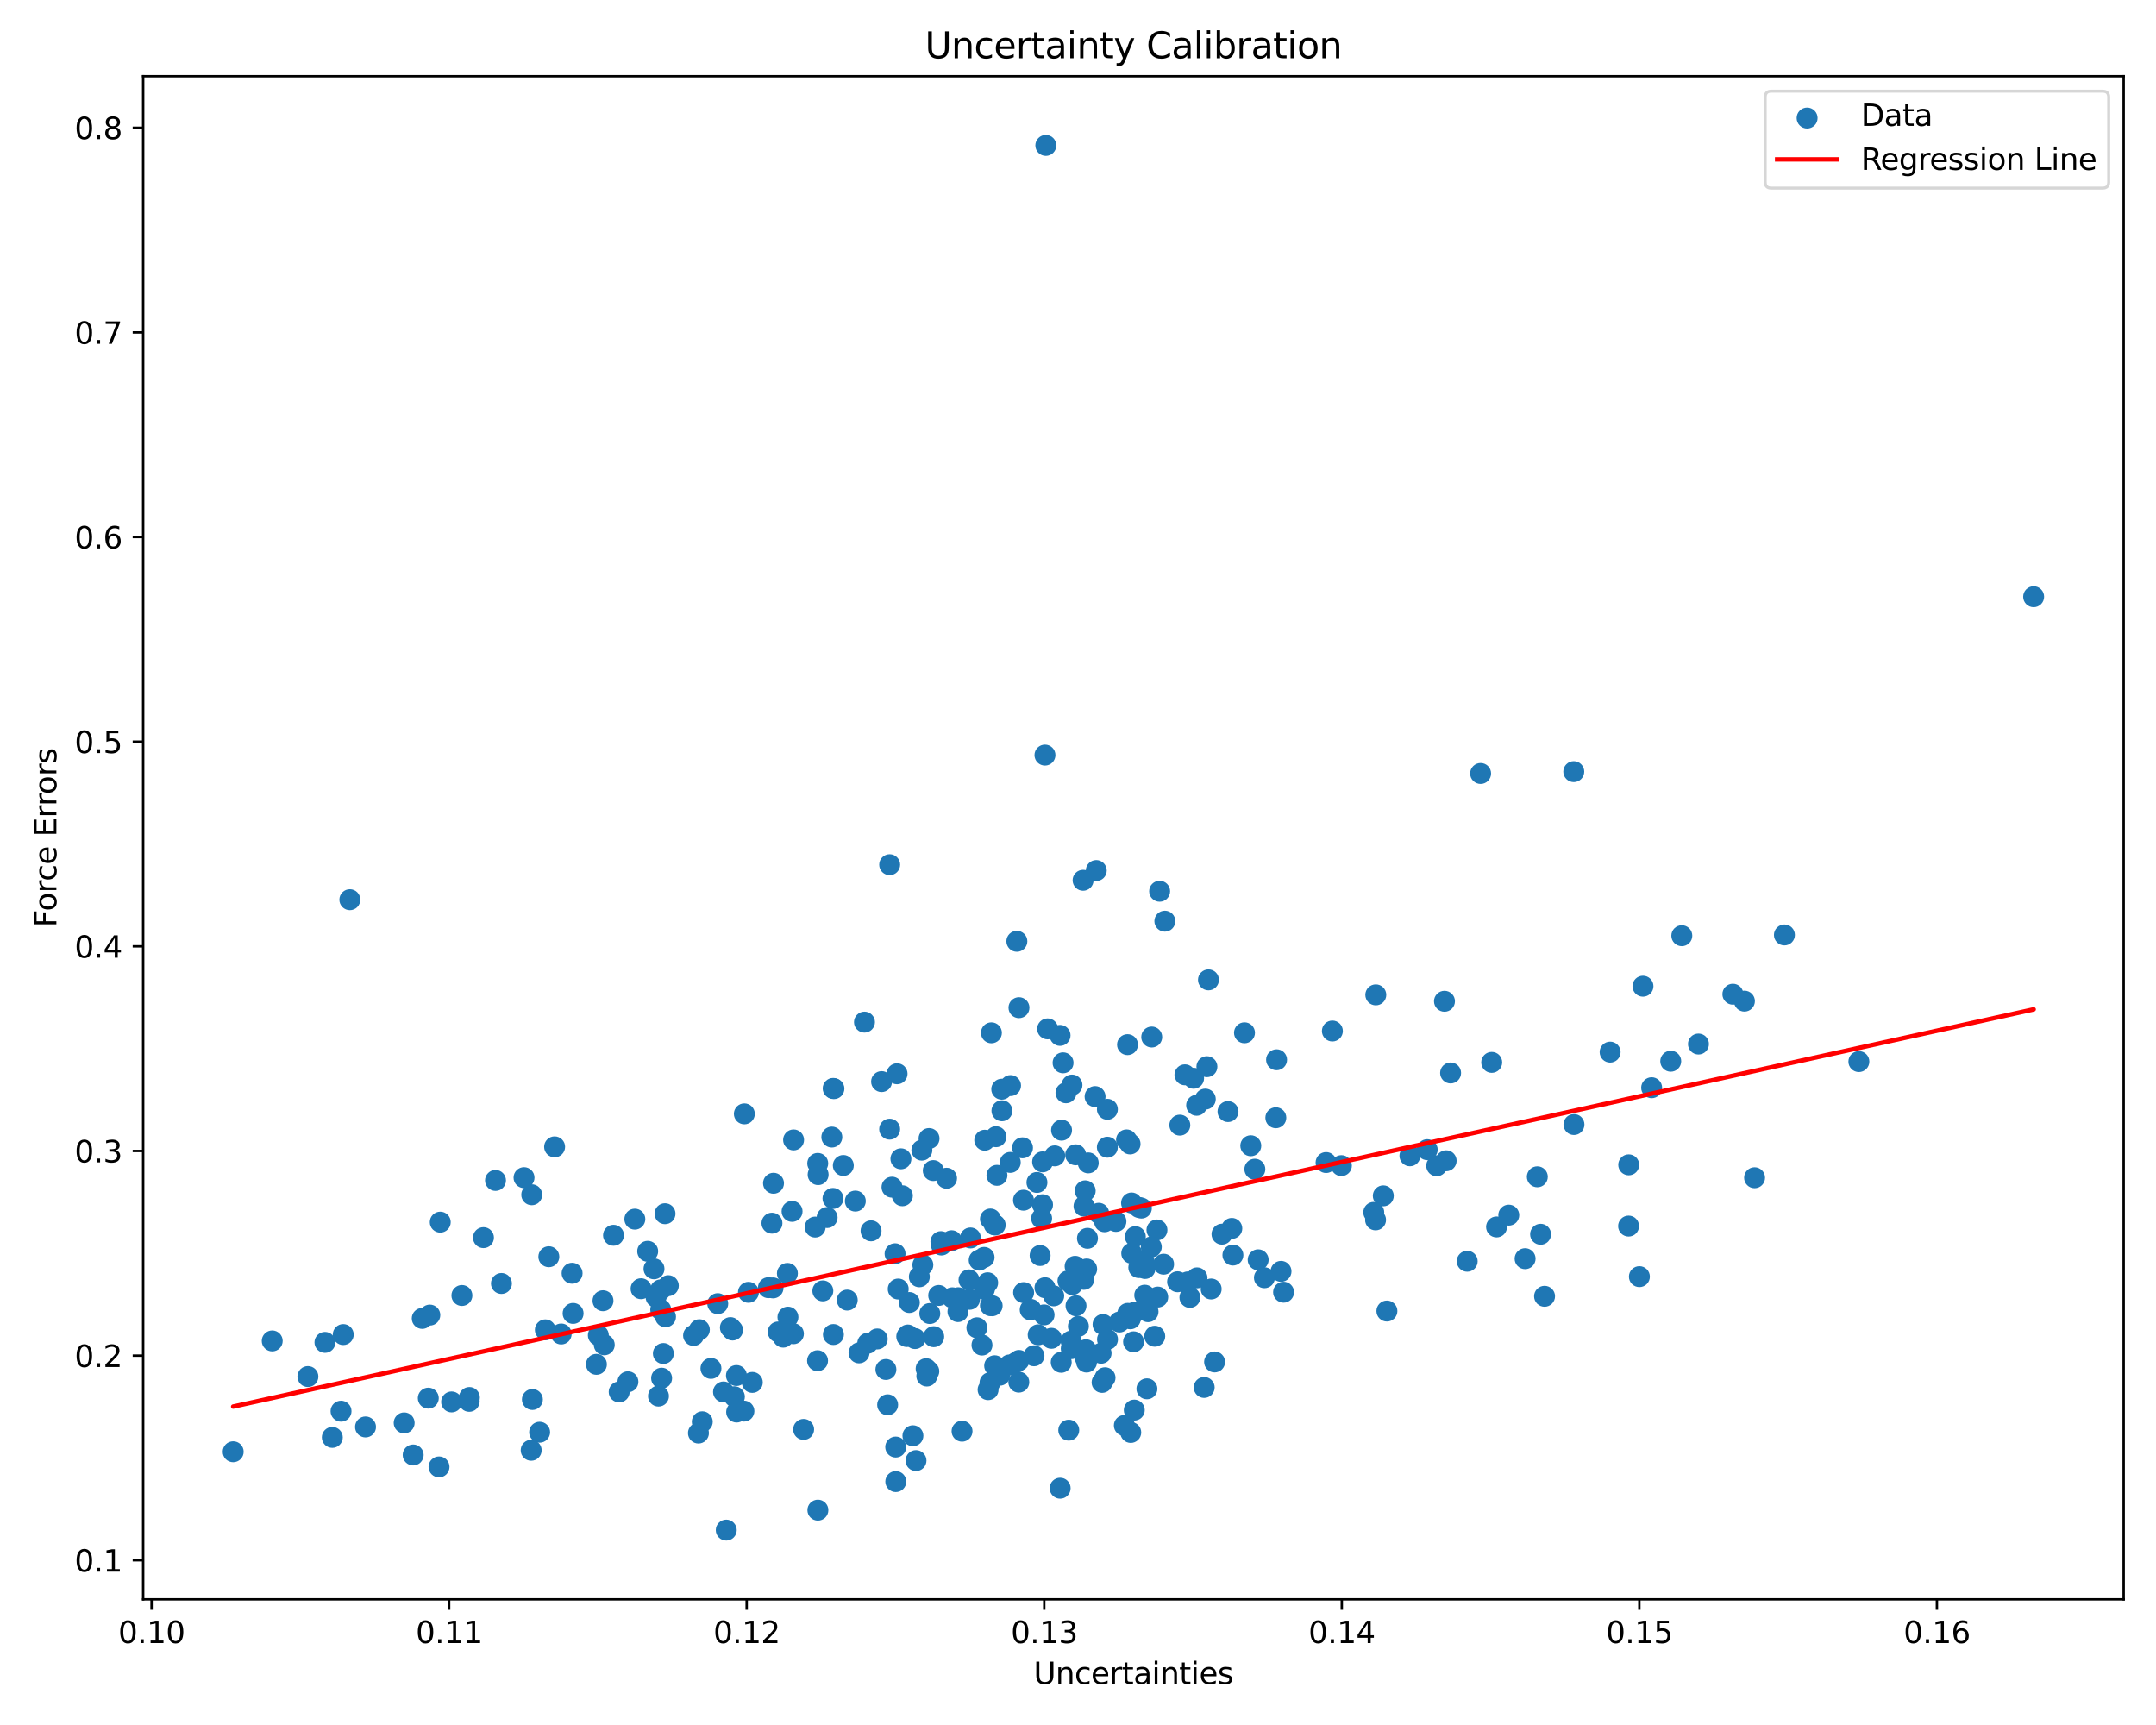 <?xml version="1.0" encoding="utf-8" standalone="no"?>
<!DOCTYPE svg PUBLIC "-//W3C//DTD SVG 1.1//EN"
  "http://www.w3.org/Graphics/SVG/1.1/DTD/svg11.dtd">
<svg xmlns:xlink="http://www.w3.org/1999/xlink" width="720pt" height="576pt" viewBox="0 0 720 576" xmlns="http://www.w3.org/2000/svg" version="1.1">
 <defs>
  <style type="text/css">*{stroke-linejoin: round; stroke-linecap: butt}</style>
 </defs>
 <g id="figure_1">
  <g id="patch_1">
   <path d="M 0 576 
L 720 576 
L 720 0 
L 0 0 
z
" style="fill: #ffffff"/>
  </g>
  <g id="axes_1">
   <g id="patch_2">
    <path d="M 47.81 534.04 
L 709.2 534.04 
L 709.2 25.44 
L 47.81 25.44 
z
" style="fill: #ffffff"/>
   </g>
   <g id="PathCollection_1">
    <defs>
     <path id="m33e29c3e1a" d="M 0 3 
C 0.796 3 1.559 2.684 2.121 2.121 
C 2.684 1.559 3 0.796 3 0 
C 3 -0.796 2.684 -1.559 2.121 -2.121 
C 1.559 -2.684 0.796 -3 0 -3 
C -0.796 -3 -1.559 -2.684 -2.121 -2.121 
C -2.684 -1.559 -3 -0.796 -3 0 
C -3 0.796 -2.684 1.559 -2.121 2.121 
C -1.559 2.684 -0.796 3 0 3 
z
" style="stroke: #1f77b4"/>
    </defs>
    <g clip-path="url(#p711646096e)">
     <use xlink:href="#m33e29c3e1a" x="378.794" y="470.848" style="fill: #1f77b4; stroke: #1f77b4"/>
     <use xlink:href="#m33e29c3e1a" x="403.047" y="356.187" style="fill: #1f77b4; stroke: #1f77b4"/>
     <use xlink:href="#m33e29c3e1a" x="187.408" y="445.436" style="fill: #1f77b4; stroke: #1f77b4"/>
     <use xlink:href="#m33e29c3e1a" x="231.619" y="445.932" style="fill: #1f77b4; stroke: #1f77b4"/>
     <use xlink:href="#m33e29c3e1a" x="214.085" y="430.318" style="fill: #1f77b4; stroke: #1f77b4"/>
     <use xlink:href="#m33e29c3e1a" x="156.752" y="466.64" style="fill: #1f77b4; stroke: #1f77b4"/>
     <use xlink:href="#m33e29c3e1a" x="354.005" y="345.733" style="fill: #1f77b4; stroke: #1f77b4"/>
     <use xlink:href="#m33e29c3e1a" x="223.188" y="429.302" style="fill: #1f77b4; stroke: #1f77b4"/>
     <use xlink:href="#m33e29c3e1a" x="143.03" y="466.857" style="fill: #1f77b4; stroke: #1f77b4"/>
     <use xlink:href="#m33e29c3e1a" x="147.022" y="408.086" style="fill: #1f77b4; stroke: #1f77b4"/>
     <use xlink:href="#m33e29c3e1a" x="525.624" y="375.497" style="fill: #1f77b4; stroke: #1f77b4"/>
     <use xlink:href="#m33e29c3e1a" x="303.674" y="434.924" style="fill: #1f77b4; stroke: #1f77b4"/>
     <use xlink:href="#m33e29c3e1a" x="547.479" y="426.283" style="fill: #1f77b4; stroke: #1f77b4"/>
     <use xlink:href="#m33e29c3e1a" x="543.868" y="409.404" style="fill: #1f77b4; stroke: #1f77b4"/>
     <use xlink:href="#m33e29c3e1a" x="177.791" y="467.306" style="fill: #1f77b4; stroke: #1f77b4"/>
     <use xlink:href="#m33e29c3e1a" x="515.807" y="432.846" style="fill: #1f77b4; stroke: #1f77b4"/>
     <use xlink:href="#m33e29c3e1a" x="308.184" y="422.374" style="fill: #1f77b4; stroke: #1f77b4"/>
     <use xlink:href="#m33e29c3e1a" x="419.056" y="390.412" style="fill: #1f77b4; stroke: #1f77b4"/>
     <use xlink:href="#m33e29c3e1a" x="209.698" y="461.388" style="fill: #1f77b4; stroke: #1f77b4"/>
     <use xlink:href="#m33e29c3e1a" x="358.098" y="428.948" style="fill: #1f77b4; stroke: #1f77b4"/>
     <use xlink:href="#m33e29c3e1a" x="282.941" y="434.118" style="fill: #1f77b4; stroke: #1f77b4"/>
     <use xlink:href="#m33e29c3e1a" x="297.878" y="396.413" style="fill: #1f77b4; stroke: #1f77b4"/>
     <use xlink:href="#m33e29c3e1a" x="551.572" y="363.209" style="fill: #1f77b4; stroke: #1f77b4"/>
     <use xlink:href="#m33e29c3e1a" x="340.297" y="454.268" style="fill: #1f77b4; stroke: #1f77b4"/>
     <use xlink:href="#m33e29c3e1a" x="134.969" y="475.124" style="fill: #1f77b4; stroke: #1f77b4"/>
     <use xlink:href="#m33e29c3e1a" x="330.748" y="435.957" style="fill: #1f77b4; stroke: #1f77b4"/>
     <use xlink:href="#m33e29c3e1a" x="428.653" y="431.485" style="fill: #1f77b4; stroke: #1f77b4"/>
     <use xlink:href="#m33e29c3e1a" x="165.475" y="394.164" style="fill: #1f77b4; stroke: #1f77b4"/>
     <use xlink:href="#m33e29c3e1a" x="402.139" y="463.281" style="fill: #1f77b4; stroke: #1f77b4"/>
     <use xlink:href="#m33e29c3e1a" x="377.474" y="440.361" style="fill: #1f77b4; stroke: #1f77b4"/>
     <use xlink:href="#m33e29c3e1a" x="243.919" y="443.303" style="fill: #1f77b4; stroke: #1f77b4"/>
     <use xlink:href="#m33e29c3e1a" x="177.579" y="398.942" style="fill: #1f77b4; stroke: #1f77b4"/>
     <use xlink:href="#m33e29c3e1a" x="470.844" y="385.936" style="fill: #1f77b4; stroke: #1f77b4"/>
     <use xlink:href="#m33e29c3e1a" x="482.385" y="334.341" style="fill: #1f77b4; stroke: #1f77b4"/>
     <use xlink:href="#m33e29c3e1a" x="248.43" y="471.183" style="fill: #1f77b4; stroke: #1f77b4"/>
     <use xlink:href="#m33e29c3e1a" x="257.796" y="408.432" style="fill: #1f77b4; stroke: #1f77b4"/>
     <use xlink:href="#m33e29c3e1a" x="384.621" y="346.283" style="fill: #1f77b4; stroke: #1f77b4"/>
     <use xlink:href="#m33e29c3e1a" x="332.346" y="409.045" style="fill: #1f77b4; stroke: #1f77b4"/>
     <use xlink:href="#m33e29c3e1a" x="327.934" y="449.132" style="fill: #1f77b4; stroke: #1f77b4"/>
     <use xlink:href="#m33e29c3e1a" x="494.452" y="258.276" style="fill: #1f77b4; stroke: #1f77b4"/>
     <use xlink:href="#m33e29c3e1a" x="180.208" y="478.233" style="fill: #1f77b4; stroke: #1f77b4"/>
     <use xlink:href="#m33e29c3e1a" x="525.563" y="257.663" style="fill: #1f77b4; stroke: #1f77b4"/>
     <use xlink:href="#m33e29c3e1a" x="385.629" y="446.184" style="fill: #1f77b4; stroke: #1f77b4"/>
     <use xlink:href="#m33e29c3e1a" x="307.011" y="426.333" style="fill: #1f77b4; stroke: #1f77b4"/>
     <use xlink:href="#m33e29c3e1a" x="346.7" y="445.709" style="fill: #1f77b4; stroke: #1f77b4"/>
     <use xlink:href="#m33e29c3e1a" x="310.177" y="457.894" style="fill: #1f77b4; stroke: #1f77b4"/>
     <use xlink:href="#m33e29c3e1a" x="313.475" y="432.564" style="fill: #1f77b4; stroke: #1f77b4"/>
     <use xlink:href="#m33e29c3e1a" x="378.986" y="438.148" style="fill: #1f77b4; stroke: #1f77b4"/>
     <use xlink:href="#m33e29c3e1a" x="297.097" y="377.041" style="fill: #1f77b4; stroke: #1f77b4"/>
     <use xlink:href="#m33e29c3e1a" x="362.401" y="397.633" style="fill: #1f77b4; stroke: #1f77b4"/>
     <use xlink:href="#m33e29c3e1a" x="411.731" y="419.079" style="fill: #1f77b4; stroke: #1f77b4"/>
     <use xlink:href="#m33e29c3e1a" x="264.961" y="445.352" style="fill: #1f77b4; stroke: #1f77b4"/>
     <use xlink:href="#m33e29c3e1a" x="274.785" y="431.043" style="fill: #1f77b4; stroke: #1f77b4"/>
     <use xlink:href="#m33e29c3e1a" x="323.788" y="433.857" style="fill: #1f77b4; stroke: #1f77b4"/>
     <use xlink:href="#m33e29c3e1a" x="543.914" y="388.951" style="fill: #1f77b4; stroke: #1f77b4"/>
     <use xlink:href="#m33e29c3e1a" x="161.45" y="413.258" style="fill: #1f77b4; stroke: #1f77b4"/>
     <use xlink:href="#m33e29c3e1a" x="289.784" y="448.522" style="fill: #1f77b4; stroke: #1f77b4"/>
     <use xlink:href="#m33e29c3e1a" x="394.001" y="375.696" style="fill: #1f77b4; stroke: #1f77b4"/>
     <use xlink:href="#m33e29c3e1a" x="422.258" y="426.649" style="fill: #1f77b4; stroke: #1f77b4"/>
     <use xlink:href="#m33e29c3e1a" x="499.779" y="409.689" style="fill: #1f77b4; stroke: #1f77b4"/>
     <use xlink:href="#m33e29c3e1a" x="355.014" y="354.893" style="fill: #1f77b4; stroke: #1f77b4"/>
     <use xlink:href="#m33e29c3e1a" x="316.106" y="393.429" style="fill: #1f77b4; stroke: #1f77b4"/>
     <use xlink:href="#m33e29c3e1a" x="334.601" y="370.905" style="fill: #1f77b4; stroke: #1f77b4"/>
     <use xlink:href="#m33e29c3e1a" x="378.557" y="448.049" style="fill: #1f77b4; stroke: #1f77b4"/>
     <use xlink:href="#m33e29c3e1a" x="405.614" y="454.766" style="fill: #1f77b4; stroke: #1f77b4"/>
     <use xlink:href="#m33e29c3e1a" x="348.967" y="252.137" style="fill: #1f77b4; stroke: #1f77b4"/>
     <use xlink:href="#m33e29c3e1a" x="299.153" y="494.719" style="fill: #1f77b4; stroke: #1f77b4"/>
     <use xlink:href="#m33e29c3e1a" x="182.12" y="444.054" style="fill: #1f77b4; stroke: #1f77b4"/>
     <use xlink:href="#m33e29c3e1a" x="387.259" y="297.604" style="fill: #1f77b4; stroke: #1f77b4"/>
     <use xlink:href="#m33e29c3e1a" x="317.775" y="414.291" style="fill: #1f77b4; stroke: #1f77b4"/>
     <use xlink:href="#m33e29c3e1a" x="221.533" y="451.955" style="fill: #1f77b4; stroke: #1f77b4"/>
     <use xlink:href="#m33e29c3e1a" x="513.392" y="392.947" style="fill: #1f77b4; stroke: #1f77b4"/>
     <use xlink:href="#m33e29c3e1a" x="351.119" y="446.876" style="fill: #1f77b4; stroke: #1f77b4"/>
     <use xlink:href="#m33e29c3e1a" x="498.161" y="354.748" style="fill: #1f77b4; stroke: #1f77b4"/>
     <use xlink:href="#m33e29c3e1a" x="398.597" y="360.051" style="fill: #1f77b4; stroke: #1f77b4"/>
     <use xlink:href="#m33e29c3e1a" x="354.398" y="454.887" style="fill: #1f77b4; stroke: #1f77b4"/>
     <use xlink:href="#m33e29c3e1a" x="273.021" y="454.358" style="fill: #1f77b4; stroke: #1f77b4"/>
     <use xlink:href="#m33e29c3e1a" x="383.39" y="437.988" style="fill: #1f77b4; stroke: #1f77b4"/>
     <use xlink:href="#m33e29c3e1a" x="233.246" y="478.515" style="fill: #1f77b4; stroke: #1f77b4"/>
     <use xlink:href="#m33e29c3e1a" x="363.159" y="413.488" style="fill: #1f77b4; stroke: #1f77b4"/>
     <use xlink:href="#m33e29c3e1a" x="339.583" y="314.314" style="fill: #1f77b4; stroke: #1f77b4"/>
     <use xlink:href="#m33e29c3e1a" x="461.954" y="399.306" style="fill: #1f77b4; stroke: #1f77b4"/>
     <use xlink:href="#m33e29c3e1a" x="386.366" y="410.699" style="fill: #1f77b4; stroke: #1f77b4"/>
     <use xlink:href="#m33e29c3e1a" x="376.209" y="380.626" style="fill: #1f77b4; stroke: #1f77b4"/>
     <use xlink:href="#m33e29c3e1a" x="332.605" y="379.566" style="fill: #1f77b4; stroke: #1f77b4"/>
     <use xlink:href="#m33e29c3e1a" x="261.554" y="446.49" style="fill: #1f77b4; stroke: #1f77b4"/>
     <use xlink:href="#m33e29c3e1a" x="319.993" y="433.325" style="fill: #1f77b4; stroke: #1f77b4"/>
     <use xlink:href="#m33e29c3e1a" x="348.971" y="429.984" style="fill: #1f77b4; stroke: #1f77b4"/>
     <use xlink:href="#m33e29c3e1a" x="212.003" y="407.082" style="fill: #1f77b4; stroke: #1f77b4"/>
     <use xlink:href="#m33e29c3e1a" x="276.215" y="406.55" style="fill: #1f77b4; stroke: #1f77b4"/>
     <use xlink:href="#m33e29c3e1a" x="348.672" y="439.057" style="fill: #1f77b4; stroke: #1f77b4"/>
     <use xlink:href="#m33e29c3e1a" x="482.943" y="387.601" style="fill: #1f77b4; stroke: #1f77b4"/>
     <use xlink:href="#m33e29c3e1a" x="463.159" y="437.77" style="fill: #1f77b4; stroke: #1f77b4"/>
     <use xlink:href="#m33e29c3e1a" x="346.287" y="394.837" style="fill: #1f77b4; stroke: #1f77b4"/>
     <use xlink:href="#m33e29c3e1a" x="222.08" y="405.268" style="fill: #1f77b4; stroke: #1f77b4"/>
     <use xlink:href="#m33e29c3e1a" x="426.316" y="353.876" style="fill: #1f77b4; stroke: #1f77b4"/>
     <use xlink:href="#m33e29c3e1a" x="288.692" y="341.306" style="fill: #1f77b4; stroke: #1f77b4"/>
     <use xlink:href="#m33e29c3e1a" x="206.776" y="464.782" style="fill: #1f77b4; stroke: #1f77b4"/>
     <use xlink:href="#m33e29c3e1a" x="110.973" y="479.962" style="fill: #1f77b4; stroke: #1f77b4"/>
     <use xlink:href="#m33e29c3e1a" x="362.007" y="402.751" style="fill: #1f77b4; stroke: #1f77b4"/>
     <use xlink:href="#m33e29c3e1a" x="334.538" y="363.701" style="fill: #1f77b4; stroke: #1f77b4"/>
     <use xlink:href="#m33e29c3e1a" x="459.374" y="407.332" style="fill: #1f77b4; stroke: #1f77b4"/>
     <use xlink:href="#m33e29c3e1a" x="341.837" y="431.614" style="fill: #1f77b4; stroke: #1f77b4"/>
     <use xlink:href="#m33e29c3e1a" x="204.887" y="412.469" style="fill: #1f77b4; stroke: #1f77b4"/>
     <use xlink:href="#m33e29c3e1a" x="366.916" y="405.128" style="fill: #1f77b4; stroke: #1f77b4"/>
     <use xlink:href="#m33e29c3e1a" x="323.599" y="427.37" style="fill: #1f77b4; stroke: #1f77b4"/>
     <use xlink:href="#m33e29c3e1a" x="376.539" y="348.822" style="fill: #1f77b4; stroke: #1f77b4"/>
     <use xlink:href="#m33e29c3e1a" x="294.406" y="361.168" style="fill: #1f77b4; stroke: #1f77b4"/>
     <use xlink:href="#m33e29c3e1a" x="352.23" y="385.964" style="fill: #1f77b4; stroke: #1f77b4"/>
     <use xlink:href="#m33e29c3e1a" x="403.569" y="327.194" style="fill: #1f77b4; stroke: #1f77b4"/>
     <use xlink:href="#m33e29c3e1a" x="150.818" y="468.119" style="fill: #1f77b4; stroke: #1f77b4"/>
     <use xlink:href="#m33e29c3e1a" x="328.634" y="419.853" style="fill: #1f77b4; stroke: #1f77b4"/>
     <use xlink:href="#m33e29c3e1a" x="219.901" y="466.174" style="fill: #1f77b4; stroke: #1f77b4"/>
     <use xlink:href="#m33e29c3e1a" x="201.794" y="449.046" style="fill: #1f77b4; stroke: #1f77b4"/>
     <use xlink:href="#m33e29c3e1a" x="595.908" y="312.195" style="fill: #1f77b4; stroke: #1f77b4"/>
     <use xlink:href="#m33e29c3e1a" x="395.712" y="358.896" style="fill: #1f77b4; stroke: #1f77b4"/>
     <use xlink:href="#m33e29c3e1a" x="302.812" y="446.277" style="fill: #1f77b4; stroke: #1f77b4"/>
     <use xlink:href="#m33e29c3e1a" x="309.523" y="459.473" style="fill: #1f77b4; stroke: #1f77b4"/>
     <use xlink:href="#m33e29c3e1a" x="330.761" y="407.038" style="fill: #1f77b4; stroke: #1f77b4"/>
     <use xlink:href="#m33e29c3e1a" x="305.898" y="487.712" style="fill: #1f77b4; stroke: #1f77b4"/>
     <use xlink:href="#m33e29c3e1a" x="397.37" y="433.222" style="fill: #1f77b4; stroke: #1f77b4"/>
     <use xlink:href="#m33e29c3e1a" x="277.791" y="379.686" style="fill: #1f77b4; stroke: #1f77b4"/>
     <use xlink:href="#m33e29c3e1a" x="377.944" y="418.49" style="fill: #1f77b4; stroke: #1f77b4"/>
     <use xlink:href="#m33e29c3e1a" x="361.925" y="427.189" style="fill: #1f77b4; stroke: #1f77b4"/>
     <use xlink:href="#m33e29c3e1a" x="337.078" y="455.778" style="fill: #1f77b4; stroke: #1f77b4"/>
     <use xlink:href="#m33e29c3e1a" x="442.842" y="388.19" style="fill: #1f77b4; stroke: #1f77b4"/>
     <use xlink:href="#m33e29c3e1a" x="268.369" y="477.296" style="fill: #1f77b4; stroke: #1f77b4"/>
     <use xlink:href="#m33e29c3e1a" x="447.959" y="389.219" style="fill: #1f77b4; stroke: #1f77b4"/>
     <use xlink:href="#m33e29c3e1a" x="557.946" y="354.364" style="fill: #1f77b4; stroke: #1f77b4"/>
     <use xlink:href="#m33e29c3e1a" x="216.297" y="417.821" style="fill: #1f77b4; stroke: #1f77b4"/>
     <use xlink:href="#m33e29c3e1a" x="220.65" y="437.314" style="fill: #1f77b4; stroke: #1f77b4"/>
     <use xlink:href="#m33e29c3e1a" x="369.855" y="447.234" style="fill: #1f77b4; stroke: #1f77b4"/>
     <use xlink:href="#m33e29c3e1a" x="388.587" y="422.126" style="fill: #1f77b4; stroke: #1f77b4"/>
     <use xlink:href="#m33e29c3e1a" x="311.668" y="390.874" style="fill: #1f77b4; stroke: #1f77b4"/>
     <use xlink:href="#m33e29c3e1a" x="199.172" y="455.567" style="fill: #1f77b4; stroke: #1f77b4"/>
     <use xlink:href="#m33e29c3e1a" x="328.729" y="430.538" style="fill: #1f77b4; stroke: #1f77b4"/>
     <use xlink:href="#m33e29c3e1a" x="382.382" y="423.563" style="fill: #1f77b4; stroke: #1f77b4"/>
     <use xlink:href="#m33e29c3e1a" x="356.913" y="477.548" style="fill: #1f77b4; stroke: #1f77b4"/>
     <use xlink:href="#m33e29c3e1a" x="298.906" y="418.644" style="fill: #1f77b4; stroke: #1f77b4"/>
     <use xlink:href="#m33e29c3e1a" x="377.616" y="478.312" style="fill: #1f77b4; stroke: #1f77b4"/>
     <use xlink:href="#m33e29c3e1a" x="337.38" y="388.144" style="fill: #1f77b4; stroke: #1f77b4"/>
     <use xlink:href="#m33e29c3e1a" x="262.949" y="425.21" style="fill: #1f77b4; stroke: #1f77b4"/>
     <use xlink:href="#m33e29c3e1a" x="241.619" y="464.785" style="fill: #1f77b4; stroke: #1f77b4"/>
     <use xlink:href="#m33e29c3e1a" x="380.36" y="403.179" style="fill: #1f77b4; stroke: #1f77b4"/>
     <use xlink:href="#m33e29c3e1a" x="219.102" y="433.135" style="fill: #1f77b4; stroke: #1f77b4"/>
     <use xlink:href="#m33e29c3e1a" x="357.985" y="362.323" style="fill: #1f77b4; stroke: #1f77b4"/>
     <use xlink:href="#m33e29c3e1a" x="296.429" y="469.078" style="fill: #1f77b4; stroke: #1f77b4"/>
     <use xlink:href="#m33e29c3e1a" x="174.998" y="393.233" style="fill: #1f77b4; stroke: #1f77b4"/>
     <use xlink:href="#m33e29c3e1a" x="299.126" y="483.187" style="fill: #1f77b4; stroke: #1f77b4"/>
     <use xlink:href="#m33e29c3e1a" x="341.802" y="400.759" style="fill: #1f77b4; stroke: #1f77b4"/>
     <use xlink:href="#m33e29c3e1a" x="299.959" y="430.42" style="fill: #1f77b4; stroke: #1f77b4"/>
     <use xlink:href="#m33e29c3e1a" x="318.023" y="433.344" style="fill: #1f77b4; stroke: #1f77b4"/>
     <use xlink:href="#m33e29c3e1a" x="234.524" y="474.744" style="fill: #1f77b4; stroke: #1f77b4"/>
     <use xlink:href="#m33e29c3e1a" x="273.134" y="504.256" style="fill: #1f77b4; stroke: #1f77b4"/>
     <use xlink:href="#m33e29c3e1a" x="354.036" y="496.929" style="fill: #1f77b4; stroke: #1f77b4"/>
     <use xlink:href="#m33e29c3e1a" x="333.857" y="459.2" style="fill: #1f77b4; stroke: #1f77b4"/>
     <use xlink:href="#m33e29c3e1a" x="331.079" y="344.877" style="fill: #1f77b4; stroke: #1f77b4"/>
     <use xlink:href="#m33e29c3e1a" x="359.224" y="385.606" style="fill: #1f77b4; stroke: #1f77b4"/>
     <use xlink:href="#m33e29c3e1a" x="399.617" y="369.067" style="fill: #1f77b4; stroke: #1f77b4"/>
     <use xlink:href="#m33e29c3e1a" x="329.834" y="428.329" style="fill: #1f77b4; stroke: #1f77b4"/>
     <use xlink:href="#m33e29c3e1a" x="361.25" y="424.835" style="fill: #1f77b4; stroke: #1f77b4"/>
     <use xlink:href="#m33e29c3e1a" x="265.018" y="380.634" style="fill: #1f77b4; stroke: #1f77b4"/>
     <use xlink:href="#m33e29c3e1a" x="244.639" y="444.11" style="fill: #1f77b4; stroke: #1f77b4"/>
     <use xlink:href="#m33e29c3e1a" x="299.573" y="358.547" style="fill: #1f77b4; stroke: #1f77b4"/>
     <use xlink:href="#m33e29c3e1a" x="368.875" y="407.956" style="fill: #1f77b4; stroke: #1f77b4"/>
     <use xlink:href="#m33e29c3e1a" x="246.001" y="471.493" style="fill: #1f77b4; stroke: #1f77b4"/>
     <use xlink:href="#m33e29c3e1a" x="363.417" y="388.302" style="fill: #1f77b4; stroke: #1f77b4"/>
     <use xlink:href="#m33e29c3e1a" x="368.045" y="461.598" style="fill: #1f77b4; stroke: #1f77b4"/>
     <use xlink:href="#m33e29c3e1a" x="351.896" y="432.698" style="fill: #1f77b4; stroke: #1f77b4"/>
     <use xlink:href="#m33e29c3e1a" x="355.984" y="364.894" style="fill: #1f77b4; stroke: #1f77b4"/>
     <use xlink:href="#m33e29c3e1a" x="245.248" y="466.389" style="fill: #1f77b4; stroke: #1f77b4"/>
     <use xlink:href="#m33e29c3e1a" x="427.799" y="424.525" style="fill: #1f77b4; stroke: #1f77b4"/>
     <use xlink:href="#m33e29c3e1a" x="340.232" y="461.507" style="fill: #1f77b4; stroke: #1f77b4"/>
     <use xlink:href="#m33e29c3e1a" x="329.977" y="464.03" style="fill: #1f77b4; stroke: #1f77b4"/>
     <use xlink:href="#m33e29c3e1a" x="114.625" y="445.628" style="fill: #1f77b4; stroke: #1f77b4"/>
     <use xlink:href="#m33e29c3e1a" x="122.067" y="476.473" style="fill: #1f77b4; stroke: #1f77b4"/>
     <use xlink:href="#m33e29c3e1a" x="476.621" y="383.892" style="fill: #1f77b4; stroke: #1f77b4"/>
     <use xlink:href="#m33e29c3e1a" x="300.862" y="386.941" style="fill: #1f77b4; stroke: #1f77b4"/>
     <use xlink:href="#m33e29c3e1a" x="578.697" y="331.983" style="fill: #1f77b4; stroke: #1f77b4"/>
     <use xlink:href="#m33e29c3e1a" x="281.625" y="389.17" style="fill: #1f77b4; stroke: #1f77b4"/>
     <use xlink:href="#m33e29c3e1a" x="362.667" y="450.699" style="fill: #1f77b4; stroke: #1f77b4"/>
     <use xlink:href="#m33e29c3e1a" x="509.31" y="420.285" style="fill: #1f77b4; stroke: #1f77b4"/>
     <use xlink:href="#m33e29c3e1a" x="141.006" y="440.235" style="fill: #1f77b4; stroke: #1f77b4"/>
     <use xlink:href="#m33e29c3e1a" x="309.285" y="457.025" style="fill: #1f77b4; stroke: #1f77b4"/>
     <use xlink:href="#m33e29c3e1a" x="359.032" y="422.834" style="fill: #1f77b4; stroke: #1f77b4"/>
     <use xlink:href="#m33e29c3e1a" x="295.847" y="457.284" style="fill: #1f77b4; stroke: #1f77b4"/>
     <use xlink:href="#m33e29c3e1a" x="369.028" y="460.045" style="fill: #1f77b4; stroke: #1f77b4"/>
     <use xlink:href="#m33e29c3e1a" x="319.909" y="437.962" style="fill: #1f77b4; stroke: #1f77b4"/>
     <use xlink:href="#m33e29c3e1a" x="285.639" y="401.055" style="fill: #1f77b4; stroke: #1f77b4"/>
     <use xlink:href="#m33e29c3e1a" x="340.286" y="336.48" style="fill: #1f77b4; stroke: #1f77b4"/>
     <use xlink:href="#m33e29c3e1a" x="410.093" y="371.169" style="fill: #1f77b4; stroke: #1f77b4"/>
     <use xlink:href="#m33e29c3e1a" x="356.648" y="427.719" style="fill: #1f77b4; stroke: #1f77b4"/>
     <use xlink:href="#m33e29c3e1a" x="201.368" y="434.331" style="fill: #1f77b4; stroke: #1f77b4"/>
     <use xlink:href="#m33e29c3e1a" x="332.934" y="392.458" style="fill: #1f77b4; stroke: #1f77b4"/>
     <use xlink:href="#m33e29c3e1a" x="679.137" y="199.26" style="fill: #1f77b4; stroke: #1f77b4"/>
     <use xlink:href="#m33e29c3e1a" x="233.55" y="444.009" style="fill: #1f77b4; stroke: #1f77b4"/>
     <use xlink:href="#m33e29c3e1a" x="426.066" y="373.236" style="fill: #1f77b4; stroke: #1f77b4"/>
     <use xlink:href="#m33e29c3e1a" x="417.701" y="382.58" style="fill: #1f77b4; stroke: #1f77b4"/>
     <use xlink:href="#m33e29c3e1a" x="362.855" y="454.811" style="fill: #1f77b4; stroke: #1f77b4"/>
     <use xlink:href="#m33e29c3e1a" x="404.473" y="430.411" style="fill: #1f77b4; stroke: #1f77b4"/>
     <use xlink:href="#m33e29c3e1a" x="344.033" y="437.33" style="fill: #1f77b4; stroke: #1f77b4"/>
     <use xlink:href="#m33e29c3e1a" x="384.48" y="416.377" style="fill: #1f77b4; stroke: #1f77b4"/>
     <use xlink:href="#m33e29c3e1a" x="514.481" y="412.136" style="fill: #1f77b4; stroke: #1f77b4"/>
     <use xlink:href="#m33e29c3e1a" x="324.081" y="413.367" style="fill: #1f77b4; stroke: #1f77b4"/>
     <use xlink:href="#m33e29c3e1a" x="362.89" y="423.729" style="fill: #1f77b4; stroke: #1f77b4"/>
     <use xlink:href="#m33e29c3e1a" x="304.872" y="479.414" style="fill: #1f77b4; stroke: #1f77b4"/>
     <use xlink:href="#m33e29c3e1a" x="357.699" y="447.802" style="fill: #1f77b4; stroke: #1f77b4"/>
     <use xlink:href="#m33e29c3e1a" x="311.816" y="446.335" style="fill: #1f77b4; stroke: #1f77b4"/>
     <use xlink:href="#m33e29c3e1a" x="222.248" y="439.69" style="fill: #1f77b4; stroke: #1f77b4"/>
     <use xlink:href="#m33e29c3e1a" x="349.854" y="343.556" style="fill: #1f77b4; stroke: #1f77b4"/>
     <use xlink:href="#m33e29c3e1a" x="337.474" y="362.494" style="fill: #1f77b4; stroke: #1f77b4"/>
     <use xlink:href="#m33e29c3e1a" x="348.182" y="387.962" style="fill: #1f77b4; stroke: #1f77b4"/>
     <use xlink:href="#m33e29c3e1a" x="367.716" y="451.862" style="fill: #1f77b4; stroke: #1f77b4"/>
     <use xlink:href="#m33e29c3e1a" x="341.464" y="383.275" style="fill: #1f77b4; stroke: #1f77b4"/>
     <use xlink:href="#m33e29c3e1a" x="459.45" y="332.202" style="fill: #1f77b4; stroke: #1f77b4"/>
     <use xlink:href="#m33e29c3e1a" x="303.159" y="445.772" style="fill: #1f77b4; stroke: #1f77b4"/>
     <use xlink:href="#m33e29c3e1a" x="345.298" y="452.711" style="fill: #1f77b4; stroke: #1f77b4"/>
     <use xlink:href="#m33e29c3e1a" x="389.008" y="307.596" style="fill: #1f77b4; stroke: #1f77b4"/>
     <use xlink:href="#m33e29c3e1a" x="273.213" y="392.219" style="fill: #1f77b4; stroke: #1f77b4"/>
     <use xlink:href="#m33e29c3e1a" x="256.611" y="429.971" style="fill: #1f77b4; stroke: #1f77b4"/>
     <use xlink:href="#m33e29c3e1a" x="359.481" y="425.526" style="fill: #1f77b4; stroke: #1f77b4"/>
     <use xlink:href="#m33e29c3e1a" x="354.505" y="377.383" style="fill: #1f77b4; stroke: #1f77b4"/>
     <use xlink:href="#m33e29c3e1a" x="286.872" y="451.738" style="fill: #1f77b4; stroke: #1f77b4"/>
     <use xlink:href="#m33e29c3e1a" x="585.944" y="393.262" style="fill: #1f77b4; stroke: #1f77b4"/>
     <use xlink:href="#m33e29c3e1a" x="380.3" y="423.253" style="fill: #1f77b4; stroke: #1f77b4"/>
     <use xlink:href="#m33e29c3e1a" x="377.387" y="381.979" style="fill: #1f77b4; stroke: #1f77b4"/>
     <use xlink:href="#m33e29c3e1a" x="458.768" y="404.829" style="fill: #1f77b4; stroke: #1f77b4"/>
     <use xlink:href="#m33e29c3e1a" x="326.997" y="420.763" style="fill: #1f77b4; stroke: #1f77b4"/>
     <use xlink:href="#m33e29c3e1a" x="361.702" y="293.94" style="fill: #1f77b4; stroke: #1f77b4"/>
     <use xlink:href="#m33e29c3e1a" x="484.429" y="358.277" style="fill: #1f77b4; stroke: #1f77b4"/>
     <use xlink:href="#m33e29c3e1a" x="278.486" y="363.511" style="fill: #1f77b4; stroke: #1f77b4"/>
     <use xlink:href="#m33e29c3e1a" x="146.613" y="489.822" style="fill: #1f77b4; stroke: #1f77b4"/>
     <use xlink:href="#m33e29c3e1a" x="310.253" y="380.17" style="fill: #1f77b4; stroke: #1f77b4"/>
     <use xlink:href="#m33e29c3e1a" x="263.133" y="439.807" style="fill: #1f77b4; stroke: #1f77b4"/>
     <use xlink:href="#m33e29c3e1a" x="278.317" y="445.613" style="fill: #1f77b4; stroke: #1f77b4"/>
     <use xlink:href="#m33e29c3e1a" x="137.98" y="485.835" style="fill: #1f77b4; stroke: #1f77b4"/>
     <use xlink:href="#m33e29c3e1a" x="377.882" y="401.69" style="fill: #1f77b4; stroke: #1f77b4"/>
     <use xlink:href="#m33e29c3e1a" x="349.255" y="48.558" style="fill: #1f77b4; stroke: #1f77b4"/>
     <use xlink:href="#m33e29c3e1a" x="237.421" y="456.923" style="fill: #1f77b4; stroke: #1f77b4"/>
     <use xlink:href="#m33e29c3e1a" x="108.521" y="448.238" style="fill: #1f77b4; stroke: #1f77b4"/>
     <use xlink:href="#m33e29c3e1a" x="415.599" y="344.868" style="fill: #1f77b4; stroke: #1f77b4"/>
     <use xlink:href="#m33e29c3e1a" x="489.972" y="421.144" style="fill: #1f77b4; stroke: #1f77b4"/>
     <use xlink:href="#m33e29c3e1a" x="330.612" y="461.695" style="fill: #1f77b4; stroke: #1f77b4"/>
     <use xlink:href="#m33e29c3e1a" x="360.131" y="442.881" style="fill: #1f77b4; stroke: #1f77b4"/>
     <use xlink:href="#m33e29c3e1a" x="177.388" y="484.262" style="fill: #1f77b4; stroke: #1f77b4"/>
     <use xlink:href="#m33e29c3e1a" x="90.91" y="447.749" style="fill: #1f77b4; stroke: #1f77b4"/>
     <use xlink:href="#m33e29c3e1a" x="411.366" y="410.181" style="fill: #1f77b4; stroke: #1f77b4"/>
     <use xlink:href="#m33e29c3e1a" x="102.822" y="459.648" style="fill: #1f77b4; stroke: #1f77b4"/>
     <use xlink:href="#m33e29c3e1a" x="220.947" y="460.191" style="fill: #1f77b4; stroke: #1f77b4"/>
     <use xlink:href="#m33e29c3e1a" x="375.476" y="475.987" style="fill: #1f77b4; stroke: #1f77b4"/>
     <use xlink:href="#m33e29c3e1a" x="310.506" y="438.605" style="fill: #1f77b4; stroke: #1f77b4"/>
     <use xlink:href="#m33e29c3e1a" x="561.643" y="312.452" style="fill: #1f77b4; stroke: #1f77b4"/>
     <use xlink:href="#m33e29c3e1a" x="307.856" y="384.052" style="fill: #1f77b4; stroke: #1f77b4"/>
     <use xlink:href="#m33e29c3e1a" x="77.873" y="484.756" style="fill: #1f77b4; stroke: #1f77b4"/>
     <use xlink:href="#m33e29c3e1a" x="393.253" y="427.995" style="fill: #1f77b4; stroke: #1f77b4"/>
     <use xlink:href="#m33e29c3e1a" x="582.552" y="334.294" style="fill: #1f77b4; stroke: #1f77b4"/>
     <use xlink:href="#m33e29c3e1a" x="376.636" y="438.541" style="fill: #1f77b4; stroke: #1f77b4"/>
     <use xlink:href="#m33e29c3e1a" x="292.95" y="447.094" style="fill: #1f77b4; stroke: #1f77b4"/>
     <use xlink:href="#m33e29c3e1a" x="167.453" y="428.57" style="fill: #1f77b4; stroke: #1f77b4"/>
     <use xlink:href="#m33e29c3e1a" x="321.277" y="477.895" style="fill: #1f77b4; stroke: #1f77b4"/>
     <use xlink:href="#m33e29c3e1a" x="154.255" y="432.579" style="fill: #1f77b4; stroke: #1f77b4"/>
     <use xlink:href="#m33e29c3e1a" x="249.943" y="431.523" style="fill: #1f77b4; stroke: #1f77b4"/>
     <use xlink:href="#m33e29c3e1a" x="156.689" y="467.926" style="fill: #1f77b4; stroke: #1f77b4"/>
     <use xlink:href="#m33e29c3e1a" x="305.574" y="446.964" style="fill: #1f77b4; stroke: #1f77b4"/>
     <use xlink:href="#m33e29c3e1a" x="328.86" y="380.74" style="fill: #1f77b4; stroke: #1f77b4"/>
     <use xlink:href="#m33e29c3e1a" x="272.221" y="409.73" style="fill: #1f77b4; stroke: #1f77b4"/>
     <use xlink:href="#m33e29c3e1a" x="383.013" y="463.742" style="fill: #1f77b4; stroke: #1f77b4"/>
     <use xlink:href="#m33e29c3e1a" x="242.536" y="510.922" style="fill: #1f77b4; stroke: #1f77b4"/>
     <use xlink:href="#m33e29c3e1a" x="239.689" y="435.306" style="fill: #1f77b4; stroke: #1f77b4"/>
     <use xlink:href="#m33e29c3e1a" x="331.332" y="436.005" style="fill: #1f77b4; stroke: #1f77b4"/>
     <use xlink:href="#m33e29c3e1a" x="348.156" y="402.275" style="fill: #1f77b4; stroke: #1f77b4"/>
     <use xlink:href="#m33e29c3e1a" x="381.168" y="403.397" style="fill: #1f77b4; stroke: #1f77b4"/>
     <use xlink:href="#m33e29c3e1a" x="365.706" y="366.166" style="fill: #1f77b4; stroke: #1f77b4"/>
     <use xlink:href="#m33e29c3e1a" x="278.179" y="400.171" style="fill: #1f77b4; stroke: #1f77b4"/>
     <use xlink:href="#m33e29c3e1a" x="185.212" y="382.953" style="fill: #1f77b4; stroke: #1f77b4"/>
     <use xlink:href="#m33e29c3e1a" x="620.772" y="354.481" style="fill: #1f77b4; stroke: #1f77b4"/>
     <use xlink:href="#m33e29c3e1a" x="362.419" y="453.377" style="fill: #1f77b4; stroke: #1f77b4"/>
     <use xlink:href="#m33e29c3e1a" x="314.221" y="414.594" style="fill: #1f77b4; stroke: #1f77b4"/>
     <use xlink:href="#m33e29c3e1a" x="199.816" y="445.872" style="fill: #1f77b4; stroke: #1f77b4"/>
     <use xlink:href="#m33e29c3e1a" x="278.241" y="363.437" style="fill: #1f77b4; stroke: #1f77b4"/>
     <use xlink:href="#m33e29c3e1a" x="347.849" y="406.846" style="fill: #1f77b4; stroke: #1f77b4"/>
     <use xlink:href="#m33e29c3e1a" x="408.084" y="412.104" style="fill: #1f77b4; stroke: #1f77b4"/>
     <use xlink:href="#m33e29c3e1a" x="326.234" y="443.358" style="fill: #1f77b4; stroke: #1f77b4"/>
     <use xlink:href="#m33e29c3e1a" x="218.404" y="423.67" style="fill: #1f77b4; stroke: #1f77b4"/>
     <use xlink:href="#m33e29c3e1a" x="373.828" y="441.431" style="fill: #1f77b4; stroke: #1f77b4"/>
     <use xlink:href="#m33e29c3e1a" x="245.931" y="459.305" style="fill: #1f77b4; stroke: #1f77b4"/>
     <use xlink:href="#m33e29c3e1a" x="251.235" y="461.596" style="fill: #1f77b4; stroke: #1f77b4"/>
     <use xlink:href="#m33e29c3e1a" x="357.747" y="450.33" style="fill: #1f77b4; stroke: #1f77b4"/>
     <use xlink:href="#m33e29c3e1a" x="113.888" y="471.211" style="fill: #1f77b4; stroke: #1f77b4"/>
     <use xlink:href="#m33e29c3e1a" x="264.512" y="404.491" style="fill: #1f77b4; stroke: #1f77b4"/>
     <use xlink:href="#m33e29c3e1a" x="359.337" y="436.019" style="fill: #1f77b4; stroke: #1f77b4"/>
     <use xlink:href="#m33e29c3e1a" x="369.802" y="383.068" style="fill: #1f77b4; stroke: #1f77b4"/>
     <use xlink:href="#m33e29c3e1a" x="382.063" y="421.162" style="fill: #1f77b4; stroke: #1f77b4"/>
     <use xlink:href="#m33e29c3e1a" x="379.139" y="412.929" style="fill: #1f77b4; stroke: #1f77b4"/>
     <use xlink:href="#m33e29c3e1a" x="382.284" y="432.479" style="fill: #1f77b4; stroke: #1f77b4"/>
     <use xlink:href="#m33e29c3e1a" x="191.052" y="425.151" style="fill: #1f77b4; stroke: #1f77b4"/>
     <use xlink:href="#m33e29c3e1a" x="386.622" y="433.102" style="fill: #1f77b4; stroke: #1f77b4"/>
     <use xlink:href="#m33e29c3e1a" x="248.579" y="371.931" style="fill: #1f77b4; stroke: #1f77b4"/>
     <use xlink:href="#m33e29c3e1a" x="339.304" y="454.925" style="fill: #1f77b4; stroke: #1f77b4"/>
     <use xlink:href="#m33e29c3e1a" x="259.878" y="444.756" style="fill: #1f77b4; stroke: #1f77b4"/>
     <use xlink:href="#m33e29c3e1a" x="537.703" y="351.319" style="fill: #1f77b4; stroke: #1f77b4"/>
     <use xlink:href="#m33e29c3e1a" x="399.742" y="426.693" style="fill: #1f77b4; stroke: #1f77b4"/>
     <use xlink:href="#m33e29c3e1a" x="332.165" y="456.039" style="fill: #1f77b4; stroke: #1f77b4"/>
     <use xlink:href="#m33e29c3e1a" x="183.283" y="419.636" style="fill: #1f77b4; stroke: #1f77b4"/>
     <use xlink:href="#m33e29c3e1a" x="220.604" y="430.714" style="fill: #1f77b4; stroke: #1f77b4"/>
     <use xlink:href="#m33e29c3e1a" x="567.201" y="348.624" style="fill: #1f77b4; stroke: #1f77b4"/>
     <use xlink:href="#m33e29c3e1a" x="402.512" y="367.009" style="fill: #1f77b4; stroke: #1f77b4"/>
     <use xlink:href="#m33e29c3e1a" x="420.164" y="420.66" style="fill: #1f77b4; stroke: #1f77b4"/>
     <use xlink:href="#m33e29c3e1a" x="301.349" y="399.277" style="fill: #1f77b4; stroke: #1f77b4"/>
     <use xlink:href="#m33e29c3e1a" x="297.105" y="288.741" style="fill: #1f77b4; stroke: #1f77b4"/>
     <use xlink:href="#m33e29c3e1a" x="314.384" y="415.726" style="fill: #1f77b4; stroke: #1f77b4"/>
     <use xlink:href="#m33e29c3e1a" x="116.832" y="300.42" style="fill: #1f77b4; stroke: #1f77b4"/>
     <use xlink:href="#m33e29c3e1a" x="258.316" y="395.102" style="fill: #1f77b4; stroke: #1f77b4"/>
     <use xlink:href="#m33e29c3e1a" x="368.363" y="442.261" style="fill: #1f77b4; stroke: #1f77b4"/>
     <use xlink:href="#m33e29c3e1a" x="479.79" y="389.267" style="fill: #1f77b4; stroke: #1f77b4"/>
     <use xlink:href="#m33e29c3e1a" x="396.692" y="428.037" style="fill: #1f77b4; stroke: #1f77b4"/>
     <use xlink:href="#m33e29c3e1a" x="191.388" y="438.56" style="fill: #1f77b4; stroke: #1f77b4"/>
     <use xlink:href="#m33e29c3e1a" x="444.95" y="344.274" style="fill: #1f77b4; stroke: #1f77b4"/>
     <use xlink:href="#m33e29c3e1a" x="290.89" y="410.991" style="fill: #1f77b4; stroke: #1f77b4"/>
     <use xlink:href="#m33e29c3e1a" x="258.158" y="430.044" style="fill: #1f77b4; stroke: #1f77b4"/>
     <use xlink:href="#m33e29c3e1a" x="332.029" y="408.94" style="fill: #1f77b4; stroke: #1f77b4"/>
     <use xlink:href="#m33e29c3e1a" x="344.284" y="437.254" style="fill: #1f77b4; stroke: #1f77b4"/>
     <use xlink:href="#m33e29c3e1a" x="548.67" y="329.313" style="fill: #1f77b4; stroke: #1f77b4"/>
     <use xlink:href="#m33e29c3e1a" x="503.856" y="405.748" style="fill: #1f77b4; stroke: #1f77b4"/>
     <use xlink:href="#m33e29c3e1a" x="273.08" y="388.476" style="fill: #1f77b4; stroke: #1f77b4"/>
     <use xlink:href="#m33e29c3e1a" x="347.345" y="419.224" style="fill: #1f77b4; stroke: #1f77b4"/>
     <use xlink:href="#m33e29c3e1a" x="372.668" y="407.846" style="fill: #1f77b4; stroke: #1f77b4"/>
     <use xlink:href="#m33e29c3e1a" x="143.54" y="439.121" style="fill: #1f77b4; stroke: #1f77b4"/>
     <use xlink:href="#m33e29c3e1a" x="366.1" y="290.69" style="fill: #1f77b4; stroke: #1f77b4"/>
     <use xlink:href="#m33e29c3e1a" x="369.814" y="370.41" style="fill: #1f77b4; stroke: #1f77b4"/>
    </g>
   </g>
   <g id="matplotlib.axis_1">
    <g id="xtick_1">
     <g id="line2d_1">
      <defs>
       <path id="m777d76076f" d="M 0 0 
L 0 3.5 
" style="stroke: #000000; stroke-width: 0.8"/>
      </defs>
      <g>
       <use xlink:href="#m777d76076f" x="50.615" y="534.04" style="stroke: #000000; stroke-width: 0.8"/>
      </g>
     </g>
     <g id="text_1">
      <!-- 0.10 -->
      <g transform="translate(39.482 548.638) scale(0.1 -0.1)">
       <defs>
        <path id="DejaVuSans-30" d="M 2034 4250 
Q 1547 4250 1301 3770 
Q 1056 3291 1056 2328 
Q 1056 1369 1301 889 
Q 1547 409 2034 409 
Q 2525 409 2770 889 
Q 3016 1369 3016 2328 
Q 3016 3291 2770 3770 
Q 2525 4250 2034 4250 
z
M 2034 4750 
Q 2819 4750 3233 4129 
Q 3647 3509 3647 2328 
Q 3647 1150 3233 529 
Q 2819 -91 2034 -91 
Q 1250 -91 836 529 
Q 422 1150 422 2328 
Q 422 3509 836 4129 
Q 1250 4750 2034 4750 
z
" transform="scale(0.016)"/>
        <path id="DejaVuSans-2e" d="M 684 794 
L 1344 794 
L 1344 0 
L 684 0 
L 684 794 
z
" transform="scale(0.016)"/>
        <path id="DejaVuSans-31" d="M 794 531 
L 1825 531 
L 1825 4091 
L 703 3866 
L 703 4441 
L 1819 4666 
L 2450 4666 
L 2450 531 
L 3481 531 
L 3481 0 
L 794 0 
L 794 531 
z
" transform="scale(0.016)"/>
       </defs>
       <use xlink:href="#DejaVuSans-30"/>
       <use xlink:href="#DejaVuSans-2e" x="63.623"/>
       <use xlink:href="#DejaVuSans-31" x="95.41"/>
       <use xlink:href="#DejaVuSans-30" x="159.033"/>
      </g>
     </g>
    </g>
    <g id="xtick_2">
     <g id="line2d_2">
      <g>
       <use xlink:href="#m777d76076f" x="149.984" y="534.04" style="stroke: #000000; stroke-width: 0.8"/>
      </g>
     </g>
     <g id="text_2">
      <!-- 0.11 -->
      <g transform="translate(138.851 548.638) scale(0.1 -0.1)">
       <use xlink:href="#DejaVuSans-30"/>
       <use xlink:href="#DejaVuSans-2e" x="63.623"/>
       <use xlink:href="#DejaVuSans-31" x="95.41"/>
       <use xlink:href="#DejaVuSans-31" x="159.033"/>
      </g>
     </g>
    </g>
    <g id="xtick_3">
     <g id="line2d_3">
      <g>
       <use xlink:href="#m777d76076f" x="249.354" y="534.04" style="stroke: #000000; stroke-width: 0.8"/>
      </g>
     </g>
     <g id="text_3">
      <!-- 0.12 -->
      <g transform="translate(238.221 548.638) scale(0.1 -0.1)">
       <defs>
        <path id="DejaVuSans-32" d="M 1228 531 
L 3431 531 
L 3431 0 
L 469 0 
L 469 531 
Q 828 903 1448 1529 
Q 2069 2156 2228 2338 
Q 2531 2678 2651 2914 
Q 2772 3150 2772 3378 
Q 2772 3750 2511 3984 
Q 2250 4219 1831 4219 
Q 1534 4219 1204 4116 
Q 875 4013 500 3803 
L 500 4441 
Q 881 4594 1212 4672 
Q 1544 4750 1819 4750 
Q 2544 4750 2975 4387 
Q 3406 4025 3406 3419 
Q 3406 3131 3298 2873 
Q 3191 2616 2906 2266 
Q 2828 2175 2409 1742 
Q 1991 1309 1228 531 
z
" transform="scale(0.016)"/>
       </defs>
       <use xlink:href="#DejaVuSans-30"/>
       <use xlink:href="#DejaVuSans-2e" x="63.623"/>
       <use xlink:href="#DejaVuSans-31" x="95.41"/>
       <use xlink:href="#DejaVuSans-32" x="159.033"/>
      </g>
     </g>
    </g>
    <g id="xtick_4">
     <g id="line2d_4">
      <g>
       <use xlink:href="#m777d76076f" x="348.723" y="534.04" style="stroke: #000000; stroke-width: 0.8"/>
      </g>
     </g>
     <g id="text_4">
      <!-- 0.13 -->
      <g transform="translate(337.59 548.638) scale(0.1 -0.1)">
       <defs>
        <path id="DejaVuSans-33" d="M 2597 2516 
Q 3050 2419 3304 2112 
Q 3559 1806 3559 1356 
Q 3559 666 3084 287 
Q 2609 -91 1734 -91 
Q 1441 -91 1130 -33 
Q 819 25 488 141 
L 488 750 
Q 750 597 1062 519 
Q 1375 441 1716 441 
Q 2309 441 2620 675 
Q 2931 909 2931 1356 
Q 2931 1769 2642 2001 
Q 2353 2234 1838 2234 
L 1294 2234 
L 1294 2753 
L 1863 2753 
Q 2328 2753 2575 2939 
Q 2822 3125 2822 3475 
Q 2822 3834 2567 4026 
Q 2313 4219 1838 4219 
Q 1578 4219 1281 4162 
Q 984 4106 628 3988 
L 628 4550 
Q 988 4650 1302 4700 
Q 1616 4750 1894 4750 
Q 2613 4750 3031 4423 
Q 3450 4097 3450 3541 
Q 3450 3153 3228 2886 
Q 3006 2619 2597 2516 
z
" transform="scale(0.016)"/>
       </defs>
       <use xlink:href="#DejaVuSans-30"/>
       <use xlink:href="#DejaVuSans-2e" x="63.623"/>
       <use xlink:href="#DejaVuSans-31" x="95.41"/>
       <use xlink:href="#DejaVuSans-33" x="159.033"/>
      </g>
     </g>
    </g>
    <g id="xtick_5">
     <g id="line2d_5">
      <g>
       <use xlink:href="#m777d76076f" x="448.093" y="534.04" style="stroke: #000000; stroke-width: 0.8"/>
      </g>
     </g>
     <g id="text_5">
      <!-- 0.14 -->
      <g transform="translate(436.96 548.638) scale(0.1 -0.1)">
       <defs>
        <path id="DejaVuSans-34" d="M 2419 4116 
L 825 1625 
L 2419 1625 
L 2419 4116 
z
M 2253 4666 
L 3047 4666 
L 3047 1625 
L 3713 1625 
L 3713 1100 
L 3047 1100 
L 3047 0 
L 2419 0 
L 2419 1100 
L 313 1100 
L 313 1709 
L 2253 4666 
z
" transform="scale(0.016)"/>
       </defs>
       <use xlink:href="#DejaVuSans-30"/>
       <use xlink:href="#DejaVuSans-2e" x="63.623"/>
       <use xlink:href="#DejaVuSans-31" x="95.41"/>
       <use xlink:href="#DejaVuSans-34" x="159.033"/>
      </g>
     </g>
    </g>
    <g id="xtick_6">
     <g id="line2d_6">
      <g>
       <use xlink:href="#m777d76076f" x="547.462" y="534.04" style="stroke: #000000; stroke-width: 0.8"/>
      </g>
     </g>
     <g id="text_6">
      <!-- 0.15 -->
      <g transform="translate(536.33 548.638) scale(0.1 -0.1)">
       <defs>
        <path id="DejaVuSans-35" d="M 691 4666 
L 3169 4666 
L 3169 4134 
L 1269 4134 
L 1269 2991 
Q 1406 3038 1543 3061 
Q 1681 3084 1819 3084 
Q 2600 3084 3056 2656 
Q 3513 2228 3513 1497 
Q 3513 744 3044 326 
Q 2575 -91 1722 -91 
Q 1428 -91 1123 -41 
Q 819 9 494 109 
L 494 744 
Q 775 591 1075 516 
Q 1375 441 1709 441 
Q 2250 441 2565 725 
Q 2881 1009 2881 1497 
Q 2881 1984 2565 2268 
Q 2250 2553 1709 2553 
Q 1456 2553 1204 2497 
Q 953 2441 691 2322 
L 691 4666 
z
" transform="scale(0.016)"/>
       </defs>
       <use xlink:href="#DejaVuSans-30"/>
       <use xlink:href="#DejaVuSans-2e" x="63.623"/>
       <use xlink:href="#DejaVuSans-31" x="95.41"/>
       <use xlink:href="#DejaVuSans-35" x="159.033"/>
      </g>
     </g>
    </g>
    <g id="xtick_7">
     <g id="line2d_7">
      <g>
       <use xlink:href="#m777d76076f" x="646.832" y="534.04" style="stroke: #000000; stroke-width: 0.8"/>
      </g>
     </g>
     <g id="text_7">
      <!-- 0.16 -->
      <g transform="translate(635.699 548.638) scale(0.1 -0.1)">
       <defs>
        <path id="DejaVuSans-36" d="M 2113 2584 
Q 1688 2584 1439 2293 
Q 1191 2003 1191 1497 
Q 1191 994 1439 701 
Q 1688 409 2113 409 
Q 2538 409 2786 701 
Q 3034 994 3034 1497 
Q 3034 2003 2786 2293 
Q 2538 2584 2113 2584 
z
M 3366 4563 
L 3366 3988 
Q 3128 4100 2886 4159 
Q 2644 4219 2406 4219 
Q 1781 4219 1451 3797 
Q 1122 3375 1075 2522 
Q 1259 2794 1537 2939 
Q 1816 3084 2150 3084 
Q 2853 3084 3261 2657 
Q 3669 2231 3669 1497 
Q 3669 778 3244 343 
Q 2819 -91 2113 -91 
Q 1303 -91 875 529 
Q 447 1150 447 2328 
Q 447 3434 972 4092 
Q 1497 4750 2381 4750 
Q 2619 4750 2861 4703 
Q 3103 4656 3366 4563 
z
" transform="scale(0.016)"/>
       </defs>
       <use xlink:href="#DejaVuSans-30"/>
       <use xlink:href="#DejaVuSans-2e" x="63.623"/>
       <use xlink:href="#DejaVuSans-31" x="95.41"/>
       <use xlink:href="#DejaVuSans-36" x="159.033"/>
      </g>
     </g>
    </g>
    <g id="text_8">
     <!-- Uncertainties -->
     <g transform="translate(345.183 562.317) scale(0.1 -0.1)">
      <defs>
       <path id="DejaVuSans-55" d="M 556 4666 
L 1191 4666 
L 1191 1831 
Q 1191 1081 1462 751 
Q 1734 422 2344 422 
Q 2950 422 3222 751 
Q 3494 1081 3494 1831 
L 3494 4666 
L 4128 4666 
L 4128 1753 
Q 4128 841 3676 375 
Q 3225 -91 2344 -91 
Q 1459 -91 1007 375 
Q 556 841 556 1753 
L 556 4666 
z
" transform="scale(0.016)"/>
       <path id="DejaVuSans-6e" d="M 3513 2113 
L 3513 0 
L 2938 0 
L 2938 2094 
Q 2938 2591 2744 2837 
Q 2550 3084 2163 3084 
Q 1697 3084 1428 2787 
Q 1159 2491 1159 1978 
L 1159 0 
L 581 0 
L 581 3500 
L 1159 3500 
L 1159 2956 
Q 1366 3272 1645 3428 
Q 1925 3584 2291 3584 
Q 2894 3584 3203 3211 
Q 3513 2838 3513 2113 
z
" transform="scale(0.016)"/>
       <path id="DejaVuSans-63" d="M 3122 3366 
L 3122 2828 
Q 2878 2963 2633 3030 
Q 2388 3097 2138 3097 
Q 1578 3097 1268 2742 
Q 959 2388 959 1747 
Q 959 1106 1268 751 
Q 1578 397 2138 397 
Q 2388 397 2633 464 
Q 2878 531 3122 666 
L 3122 134 
Q 2881 22 2623 -34 
Q 2366 -91 2075 -91 
Q 1284 -91 818 406 
Q 353 903 353 1747 
Q 353 2603 823 3093 
Q 1294 3584 2113 3584 
Q 2378 3584 2631 3529 
Q 2884 3475 3122 3366 
z
" transform="scale(0.016)"/>
       <path id="DejaVuSans-65" d="M 3597 1894 
L 3597 1613 
L 953 1613 
Q 991 1019 1311 708 
Q 1631 397 2203 397 
Q 2534 397 2845 478 
Q 3156 559 3463 722 
L 3463 178 
Q 3153 47 2828 -22 
Q 2503 -91 2169 -91 
Q 1331 -91 842 396 
Q 353 884 353 1716 
Q 353 2575 817 3079 
Q 1281 3584 2069 3584 
Q 2775 3584 3186 3129 
Q 3597 2675 3597 1894 
z
M 3022 2063 
Q 3016 2534 2758 2815 
Q 2500 3097 2075 3097 
Q 1594 3097 1305 2825 
Q 1016 2553 972 2059 
L 3022 2063 
z
" transform="scale(0.016)"/>
       <path id="DejaVuSans-72" d="M 2631 2963 
Q 2534 3019 2420 3045 
Q 2306 3072 2169 3072 
Q 1681 3072 1420 2755 
Q 1159 2438 1159 1844 
L 1159 0 
L 581 0 
L 581 3500 
L 1159 3500 
L 1159 2956 
Q 1341 3275 1631 3429 
Q 1922 3584 2338 3584 
Q 2397 3584 2469 3576 
Q 2541 3569 2628 3553 
L 2631 2963 
z
" transform="scale(0.016)"/>
       <path id="DejaVuSans-74" d="M 1172 4494 
L 1172 3500 
L 2356 3500 
L 2356 3053 
L 1172 3053 
L 1172 1153 
Q 1172 725 1289 603 
Q 1406 481 1766 481 
L 2356 481 
L 2356 0 
L 1766 0 
Q 1100 0 847 248 
Q 594 497 594 1153 
L 594 3053 
L 172 3053 
L 172 3500 
L 594 3500 
L 594 4494 
L 1172 4494 
z
" transform="scale(0.016)"/>
       <path id="DejaVuSans-61" d="M 2194 1759 
Q 1497 1759 1228 1600 
Q 959 1441 959 1056 
Q 959 750 1161 570 
Q 1363 391 1709 391 
Q 2188 391 2477 730 
Q 2766 1069 2766 1631 
L 2766 1759 
L 2194 1759 
z
M 3341 1997 
L 3341 0 
L 2766 0 
L 2766 531 
Q 2569 213 2275 61 
Q 1981 -91 1556 -91 
Q 1019 -91 701 211 
Q 384 513 384 1019 
Q 384 1609 779 1909 
Q 1175 2209 1959 2209 
L 2766 2209 
L 2766 2266 
Q 2766 2663 2505 2880 
Q 2244 3097 1772 3097 
Q 1472 3097 1187 3025 
Q 903 2953 641 2809 
L 641 3341 
Q 956 3463 1253 3523 
Q 1550 3584 1831 3584 
Q 2591 3584 2966 3190 
Q 3341 2797 3341 1997 
z
" transform="scale(0.016)"/>
       <path id="DejaVuSans-69" d="M 603 3500 
L 1178 3500 
L 1178 0 
L 603 0 
L 603 3500 
z
M 603 4863 
L 1178 4863 
L 1178 4134 
L 603 4134 
L 603 4863 
z
" transform="scale(0.016)"/>
       <path id="DejaVuSans-73" d="M 2834 3397 
L 2834 2853 
Q 2591 2978 2328 3040 
Q 2066 3103 1784 3103 
Q 1356 3103 1142 2972 
Q 928 2841 928 2578 
Q 928 2378 1081 2264 
Q 1234 2150 1697 2047 
L 1894 2003 
Q 2506 1872 2764 1633 
Q 3022 1394 3022 966 
Q 3022 478 2636 193 
Q 2250 -91 1575 -91 
Q 1294 -91 989 -36 
Q 684 19 347 128 
L 347 722 
Q 666 556 975 473 
Q 1284 391 1588 391 
Q 1994 391 2212 530 
Q 2431 669 2431 922 
Q 2431 1156 2273 1281 
Q 2116 1406 1581 1522 
L 1381 1569 
Q 847 1681 609 1914 
Q 372 2147 372 2553 
Q 372 3047 722 3315 
Q 1072 3584 1716 3584 
Q 2034 3584 2315 3537 
Q 2597 3491 2834 3397 
z
" transform="scale(0.016)"/>
      </defs>
      <use xlink:href="#DejaVuSans-55"/>
      <use xlink:href="#DejaVuSans-6e" x="73.193"/>
      <use xlink:href="#DejaVuSans-63" x="136.572"/>
      <use xlink:href="#DejaVuSans-65" x="191.553"/>
      <use xlink:href="#DejaVuSans-72" x="253.076"/>
      <use xlink:href="#DejaVuSans-74" x="294.189"/>
      <use xlink:href="#DejaVuSans-61" x="333.398"/>
      <use xlink:href="#DejaVuSans-69" x="394.678"/>
      <use xlink:href="#DejaVuSans-6e" x="422.461"/>
      <use xlink:href="#DejaVuSans-74" x="485.84"/>
      <use xlink:href="#DejaVuSans-69" x="525.049"/>
      <use xlink:href="#DejaVuSans-65" x="552.832"/>
      <use xlink:href="#DejaVuSans-73" x="614.355"/>
     </g>
    </g>
   </g>
   <g id="matplotlib.axis_2">
    <g id="ytick_1">
     <g id="line2d_8">
      <defs>
       <path id="mebc337d7b8" d="M 0 0 
L -3.5 0 
" style="stroke: #000000; stroke-width: 0.8"/>
      </defs>
      <g>
       <use xlink:href="#mebc337d7b8" x="47.81" y="520.994" style="stroke: #000000; stroke-width: 0.8"/>
      </g>
     </g>
     <g id="text_9">
      <!-- 0.1 -->
      <g transform="translate(24.907 524.794) scale(0.1 -0.1)">
       <use xlink:href="#DejaVuSans-30"/>
       <use xlink:href="#DejaVuSans-2e" x="63.623"/>
       <use xlink:href="#DejaVuSans-31" x="95.41"/>
      </g>
     </g>
    </g>
    <g id="ytick_2">
     <g id="line2d_9">
      <g>
       <use xlink:href="#mebc337d7b8" x="47.81" y="452.661" style="stroke: #000000; stroke-width: 0.8"/>
      </g>
     </g>
     <g id="text_10">
      <!-- 0.2 -->
      <g transform="translate(24.907 456.46) scale(0.1 -0.1)">
       <use xlink:href="#DejaVuSans-30"/>
       <use xlink:href="#DejaVuSans-2e" x="63.623"/>
       <use xlink:href="#DejaVuSans-32" x="95.41"/>
      </g>
     </g>
    </g>
    <g id="ytick_3">
     <g id="line2d_10">
      <g>
       <use xlink:href="#mebc337d7b8" x="47.81" y="384.328" style="stroke: #000000; stroke-width: 0.8"/>
      </g>
     </g>
     <g id="text_11">
      <!-- 0.3 -->
      <g transform="translate(24.907 388.127) scale(0.1 -0.1)">
       <use xlink:href="#DejaVuSans-30"/>
       <use xlink:href="#DejaVuSans-2e" x="63.623"/>
       <use xlink:href="#DejaVuSans-33" x="95.41"/>
      </g>
     </g>
    </g>
    <g id="ytick_4">
     <g id="line2d_11">
      <g>
       <use xlink:href="#mebc337d7b8" x="47.81" y="315.994" style="stroke: #000000; stroke-width: 0.8"/>
      </g>
     </g>
     <g id="text_12">
      <!-- 0.4 -->
      <g transform="translate(24.907 319.793) scale(0.1 -0.1)">
       <use xlink:href="#DejaVuSans-30"/>
       <use xlink:href="#DejaVuSans-2e" x="63.623"/>
       <use xlink:href="#DejaVuSans-34" x="95.41"/>
      </g>
     </g>
    </g>
    <g id="ytick_5">
     <g id="line2d_12">
      <g>
       <use xlink:href="#mebc337d7b8" x="47.81" y="247.661" style="stroke: #000000; stroke-width: 0.8"/>
      </g>
     </g>
     <g id="text_13">
      <!-- 0.5 -->
      <g transform="translate(24.907 251.46) scale(0.1 -0.1)">
       <use xlink:href="#DejaVuSans-30"/>
       <use xlink:href="#DejaVuSans-2e" x="63.623"/>
       <use xlink:href="#DejaVuSans-35" x="95.41"/>
      </g>
     </g>
    </g>
    <g id="ytick_6">
     <g id="line2d_13">
      <g>
       <use xlink:href="#mebc337d7b8" x="47.81" y="179.327" style="stroke: #000000; stroke-width: 0.8"/>
      </g>
     </g>
     <g id="text_14">
      <!-- 0.6 -->
      <g transform="translate(24.907 183.126) scale(0.1 -0.1)">
       <use xlink:href="#DejaVuSans-30"/>
       <use xlink:href="#DejaVuSans-2e" x="63.623"/>
       <use xlink:href="#DejaVuSans-36" x="95.41"/>
      </g>
     </g>
    </g>
    <g id="ytick_7">
     <g id="line2d_14">
      <g>
       <use xlink:href="#mebc337d7b8" x="47.81" y="110.994" style="stroke: #000000; stroke-width: 0.8"/>
      </g>
     </g>
     <g id="text_15">
      <!-- 0.7 -->
      <g transform="translate(24.907 114.793) scale(0.1 -0.1)">
       <defs>
        <path id="DejaVuSans-37" d="M 525 4666 
L 3525 4666 
L 3525 4397 
L 1831 0 
L 1172 0 
L 2766 4134 
L 525 4134 
L 525 4666 
z
" transform="scale(0.016)"/>
       </defs>
       <use xlink:href="#DejaVuSans-30"/>
       <use xlink:href="#DejaVuSans-2e" x="63.623"/>
       <use xlink:href="#DejaVuSans-37" x="95.41"/>
      </g>
     </g>
    </g>
    <g id="ytick_8">
     <g id="line2d_15">
      <g>
       <use xlink:href="#mebc337d7b8" x="47.81" y="42.66" style="stroke: #000000; stroke-width: 0.8"/>
      </g>
     </g>
     <g id="text_16">
      <!-- 0.8 -->
      <g transform="translate(24.907 46.459) scale(0.1 -0.1)">
       <defs>
        <path id="DejaVuSans-38" d="M 2034 2216 
Q 1584 2216 1326 1975 
Q 1069 1734 1069 1313 
Q 1069 891 1326 650 
Q 1584 409 2034 409 
Q 2484 409 2743 651 
Q 3003 894 3003 1313 
Q 3003 1734 2745 1975 
Q 2488 2216 2034 2216 
z
M 1403 2484 
Q 997 2584 770 2862 
Q 544 3141 544 3541 
Q 544 4100 942 4425 
Q 1341 4750 2034 4750 
Q 2731 4750 3128 4425 
Q 3525 4100 3525 3541 
Q 3525 3141 3298 2862 
Q 3072 2584 2669 2484 
Q 3125 2378 3379 2068 
Q 3634 1759 3634 1313 
Q 3634 634 3220 271 
Q 2806 -91 2034 -91 
Q 1263 -91 848 271 
Q 434 634 434 1313 
Q 434 1759 690 2068 
Q 947 2378 1403 2484 
z
M 1172 3481 
Q 1172 3119 1398 2916 
Q 1625 2713 2034 2713 
Q 2441 2713 2670 2916 
Q 2900 3119 2900 3481 
Q 2900 3844 2670 4047 
Q 2441 4250 2034 4250 
Q 1625 4250 1398 4047 
Q 1172 3844 1172 3481 
z
" transform="scale(0.016)"/>
       </defs>
       <use xlink:href="#DejaVuSans-30"/>
       <use xlink:href="#DejaVuSans-2e" x="63.623"/>
       <use xlink:href="#DejaVuSans-38" x="95.41"/>
      </g>
     </g>
    </g>
    <g id="text_17">
     <!-- Force Errors -->
     <g transform="translate(18.827 309.642) rotate(-90) scale(0.1 -0.1)">
      <defs>
       <path id="DejaVuSans-46" d="M 628 4666 
L 3309 4666 
L 3309 4134 
L 1259 4134 
L 1259 2759 
L 3109 2759 
L 3109 2228 
L 1259 2228 
L 1259 0 
L 628 0 
L 628 4666 
z
" transform="scale(0.016)"/>
       <path id="DejaVuSans-6f" d="M 1959 3097 
Q 1497 3097 1228 2736 
Q 959 2375 959 1747 
Q 959 1119 1226 758 
Q 1494 397 1959 397 
Q 2419 397 2687 759 
Q 2956 1122 2956 1747 
Q 2956 2369 2687 2733 
Q 2419 3097 1959 3097 
z
M 1959 3584 
Q 2709 3584 3137 3096 
Q 3566 2609 3566 1747 
Q 3566 888 3137 398 
Q 2709 -91 1959 -91 
Q 1206 -91 779 398 
Q 353 888 353 1747 
Q 353 2609 779 3096 
Q 1206 3584 1959 3584 
z
" transform="scale(0.016)"/>
       <path id="DejaVuSans-20" transform="scale(0.016)"/>
       <path id="DejaVuSans-45" d="M 628 4666 
L 3578 4666 
L 3578 4134 
L 1259 4134 
L 1259 2753 
L 3481 2753 
L 3481 2222 
L 1259 2222 
L 1259 531 
L 3634 531 
L 3634 0 
L 628 0 
L 628 4666 
z
" transform="scale(0.016)"/>
      </defs>
      <use xlink:href="#DejaVuSans-46"/>
      <use xlink:href="#DejaVuSans-6f" x="53.895"/>
      <use xlink:href="#DejaVuSans-72" x="115.076"/>
      <use xlink:href="#DejaVuSans-63" x="153.939"/>
      <use xlink:href="#DejaVuSans-65" x="208.92"/>
      <use xlink:href="#DejaVuSans-20" x="270.443"/>
      <use xlink:href="#DejaVuSans-45" x="302.23"/>
      <use xlink:href="#DejaVuSans-72" x="365.414"/>
      <use xlink:href="#DejaVuSans-72" x="404.777"/>
      <use xlink:href="#DejaVuSans-6f" x="443.641"/>
      <use xlink:href="#DejaVuSans-72" x="504.822"/>
      <use xlink:href="#DejaVuSans-73" x="545.936"/>
     </g>
    </g>
   </g>
   <g id="line2d_16">
    <path d="M 378.794 403.292 
L 679.137 337.041 
L 77.873 469.67 
L 369.814 405.272 
" clip-path="url(#p711646096e)" style="fill: none; stroke: #ff0000; stroke-width: 1.5; stroke-linecap: square"/>
   </g>
   <g id="patch_3">
    <path d="M 47.81 534.04 
L 47.81 25.44 
" style="fill: none; stroke: #000000; stroke-width: 0.8; stroke-linejoin: miter; stroke-linecap: square"/>
   </g>
   <g id="patch_4">
    <path d="M 709.2 534.04 
L 709.2 25.44 
" style="fill: none; stroke: #000000; stroke-width: 0.8; stroke-linejoin: miter; stroke-linecap: square"/>
   </g>
   <g id="patch_5">
    <path d="M 47.81 534.04 
L 709.2 534.04 
" style="fill: none; stroke: #000000; stroke-width: 0.8; stroke-linejoin: miter; stroke-linecap: square"/>
   </g>
   <g id="patch_6">
    <path d="M 47.81 25.44 
L 709.2 25.44 
" style="fill: none; stroke: #000000; stroke-width: 0.8; stroke-linejoin: miter; stroke-linecap: square"/>
   </g>
   <g id="text_18">
    <!-- Uncertainty Calibration -->
    <g transform="translate(308.899 19.44) scale(0.12 -0.12)">
     <defs>
      <path id="DejaVuSans-79" d="M 2059 -325 
Q 1816 -950 1584 -1140 
Q 1353 -1331 966 -1331 
L 506 -1331 
L 506 -850 
L 844 -850 
Q 1081 -850 1212 -737 
Q 1344 -625 1503 -206 
L 1606 56 
L 191 3500 
L 800 3500 
L 1894 763 
L 2988 3500 
L 3597 3500 
L 2059 -325 
z
" transform="scale(0.016)"/>
      <path id="DejaVuSans-43" d="M 4122 4306 
L 4122 3641 
Q 3803 3938 3442 4084 
Q 3081 4231 2675 4231 
Q 1875 4231 1450 3742 
Q 1025 3253 1025 2328 
Q 1025 1406 1450 917 
Q 1875 428 2675 428 
Q 3081 428 3442 575 
Q 3803 722 4122 1019 
L 4122 359 
Q 3791 134 3420 21 
Q 3050 -91 2638 -91 
Q 1578 -91 968 557 
Q 359 1206 359 2328 
Q 359 3453 968 4101 
Q 1578 4750 2638 4750 
Q 3056 4750 3426 4639 
Q 3797 4528 4122 4306 
z
" transform="scale(0.016)"/>
      <path id="DejaVuSans-6c" d="M 603 4863 
L 1178 4863 
L 1178 0 
L 603 0 
L 603 4863 
z
" transform="scale(0.016)"/>
      <path id="DejaVuSans-62" d="M 3116 1747 
Q 3116 2381 2855 2742 
Q 2594 3103 2138 3103 
Q 1681 3103 1420 2742 
Q 1159 2381 1159 1747 
Q 1159 1113 1420 752 
Q 1681 391 2138 391 
Q 2594 391 2855 752 
Q 3116 1113 3116 1747 
z
M 1159 2969 
Q 1341 3281 1617 3432 
Q 1894 3584 2278 3584 
Q 2916 3584 3314 3078 
Q 3713 2572 3713 1747 
Q 3713 922 3314 415 
Q 2916 -91 2278 -91 
Q 1894 -91 1617 61 
Q 1341 213 1159 525 
L 1159 0 
L 581 0 
L 581 4863 
L 1159 4863 
L 1159 2969 
z
" transform="scale(0.016)"/>
     </defs>
     <use xlink:href="#DejaVuSans-55"/>
     <use xlink:href="#DejaVuSans-6e" x="73.193"/>
     <use xlink:href="#DejaVuSans-63" x="136.572"/>
     <use xlink:href="#DejaVuSans-65" x="191.553"/>
     <use xlink:href="#DejaVuSans-72" x="253.076"/>
     <use xlink:href="#DejaVuSans-74" x="294.189"/>
     <use xlink:href="#DejaVuSans-61" x="333.398"/>
     <use xlink:href="#DejaVuSans-69" x="394.678"/>
     <use xlink:href="#DejaVuSans-6e" x="422.461"/>
     <use xlink:href="#DejaVuSans-74" x="485.84"/>
     <use xlink:href="#DejaVuSans-79" x="525.049"/>
     <use xlink:href="#DejaVuSans-20" x="584.229"/>
     <use xlink:href="#DejaVuSans-43" x="616.016"/>
     <use xlink:href="#DejaVuSans-61" x="685.84"/>
     <use xlink:href="#DejaVuSans-6c" x="747.119"/>
     <use xlink:href="#DejaVuSans-69" x="774.902"/>
     <use xlink:href="#DejaVuSans-62" x="802.686"/>
     <use xlink:href="#DejaVuSans-72" x="866.162"/>
     <use xlink:href="#DejaVuSans-61" x="907.275"/>
     <use xlink:href="#DejaVuSans-74" x="968.555"/>
     <use xlink:href="#DejaVuSans-69" x="1007.764"/>
     <use xlink:href="#DejaVuSans-6f" x="1035.547"/>
     <use xlink:href="#DejaVuSans-6e" x="1096.729"/>
    </g>
   </g>
   <g id="legend_1">
    <g id="patch_7">
     <path d="M 591.489 62.796 
L 702.2 62.796 
Q 704.2 62.796 704.2 60.796 
L 704.2 32.44 
Q 704.2 30.44 702.2 30.44 
L 591.489 30.44 
Q 589.489 30.44 589.489 32.44 
L 589.489 60.796 
Q 589.489 62.796 591.489 62.796 
z
" style="fill: #ffffff; opacity: 0.8; stroke: #cccccc; stroke-linejoin: miter"/>
    </g>
    <g id="PathCollection_2">
     <g>
      <use xlink:href="#m33e29c3e1a" x="603.489" y="39.413" style="fill: #1f77b4; stroke: #1f77b4"/>
     </g>
    </g>
    <g id="text_19">
     <!-- Data -->
     <g transform="translate(621.489 42.038) scale(0.1 -0.1)">
      <defs>
       <path id="DejaVuSans-44" d="M 1259 4147 
L 1259 519 
L 2022 519 
Q 2988 519 3436 956 
Q 3884 1394 3884 2338 
Q 3884 3275 3436 3711 
Q 2988 4147 2022 4147 
L 1259 4147 
z
M 628 4666 
L 1925 4666 
Q 3281 4666 3915 4102 
Q 4550 3538 4550 2338 
Q 4550 1131 3912 565 
Q 3275 0 1925 0 
L 628 0 
L 628 4666 
z
" transform="scale(0.016)"/>
      </defs>
      <use xlink:href="#DejaVuSans-44"/>
      <use xlink:href="#DejaVuSans-61" x="77.002"/>
      <use xlink:href="#DejaVuSans-74" x="138.281"/>
      <use xlink:href="#DejaVuSans-61" x="177.49"/>
     </g>
    </g>
    <g id="line2d_17">
     <path d="M 593.489 53.217 
L 603.489 53.217 
L 613.489 53.217 
" style="fill: none; stroke: #ff0000; stroke-width: 1.5; stroke-linecap: square"/>
    </g>
    <g id="text_20">
     <!-- Regression Line -->
     <g transform="translate(621.489 56.717) scale(0.1 -0.1)">
      <defs>
       <path id="DejaVuSans-52" d="M 2841 2188 
Q 3044 2119 3236 1894 
Q 3428 1669 3622 1275 
L 4263 0 
L 3584 0 
L 2988 1197 
Q 2756 1666 2539 1819 
Q 2322 1972 1947 1972 
L 1259 1972 
L 1259 0 
L 628 0 
L 628 4666 
L 2053 4666 
Q 2853 4666 3247 4331 
Q 3641 3997 3641 3322 
Q 3641 2881 3436 2590 
Q 3231 2300 2841 2188 
z
M 1259 4147 
L 1259 2491 
L 2053 2491 
Q 2509 2491 2742 2702 
Q 2975 2913 2975 3322 
Q 2975 3731 2742 3939 
Q 2509 4147 2053 4147 
L 1259 4147 
z
" transform="scale(0.016)"/>
       <path id="DejaVuSans-67" d="M 2906 1791 
Q 2906 2416 2648 2759 
Q 2391 3103 1925 3103 
Q 1463 3103 1205 2759 
Q 947 2416 947 1791 
Q 947 1169 1205 825 
Q 1463 481 1925 481 
Q 2391 481 2648 825 
Q 2906 1169 2906 1791 
z
M 3481 434 
Q 3481 -459 3084 -895 
Q 2688 -1331 1869 -1331 
Q 1566 -1331 1297 -1286 
Q 1028 -1241 775 -1147 
L 775 -588 
Q 1028 -725 1275 -790 
Q 1522 -856 1778 -856 
Q 2344 -856 2625 -561 
Q 2906 -266 2906 331 
L 2906 616 
Q 2728 306 2450 153 
Q 2172 0 1784 0 
Q 1141 0 747 490 
Q 353 981 353 1791 
Q 353 2603 747 3093 
Q 1141 3584 1784 3584 
Q 2172 3584 2450 3431 
Q 2728 3278 2906 2969 
L 2906 3500 
L 3481 3500 
L 3481 434 
z
" transform="scale(0.016)"/>
       <path id="DejaVuSans-4c" d="M 628 4666 
L 1259 4666 
L 1259 531 
L 3531 531 
L 3531 0 
L 628 0 
L 628 4666 
z
" transform="scale(0.016)"/>
      </defs>
      <use xlink:href="#DejaVuSans-52"/>
      <use xlink:href="#DejaVuSans-65" x="64.982"/>
      <use xlink:href="#DejaVuSans-67" x="126.506"/>
      <use xlink:href="#DejaVuSans-72" x="189.982"/>
      <use xlink:href="#DejaVuSans-65" x="228.846"/>
      <use xlink:href="#DejaVuSans-73" x="290.369"/>
      <use xlink:href="#DejaVuSans-73" x="342.469"/>
      <use xlink:href="#DejaVuSans-69" x="394.568"/>
      <use xlink:href="#DejaVuSans-6f" x="422.352"/>
      <use xlink:href="#DejaVuSans-6e" x="483.533"/>
      <use xlink:href="#DejaVuSans-20" x="546.912"/>
      <use xlink:href="#DejaVuSans-4c" x="578.699"/>
      <use xlink:href="#DejaVuSans-69" x="634.412"/>
      <use xlink:href="#DejaVuSans-6e" x="662.195"/>
      <use xlink:href="#DejaVuSans-65" x="725.574"/>
     </g>
    </g>
   </g>
  </g>
 </g>
 <defs>
  <clipPath id="p711646096e">
   <rect x="47.81" y="25.44" width="661.39" height="508.6"/>
  </clipPath>
 </defs>
</svg>
